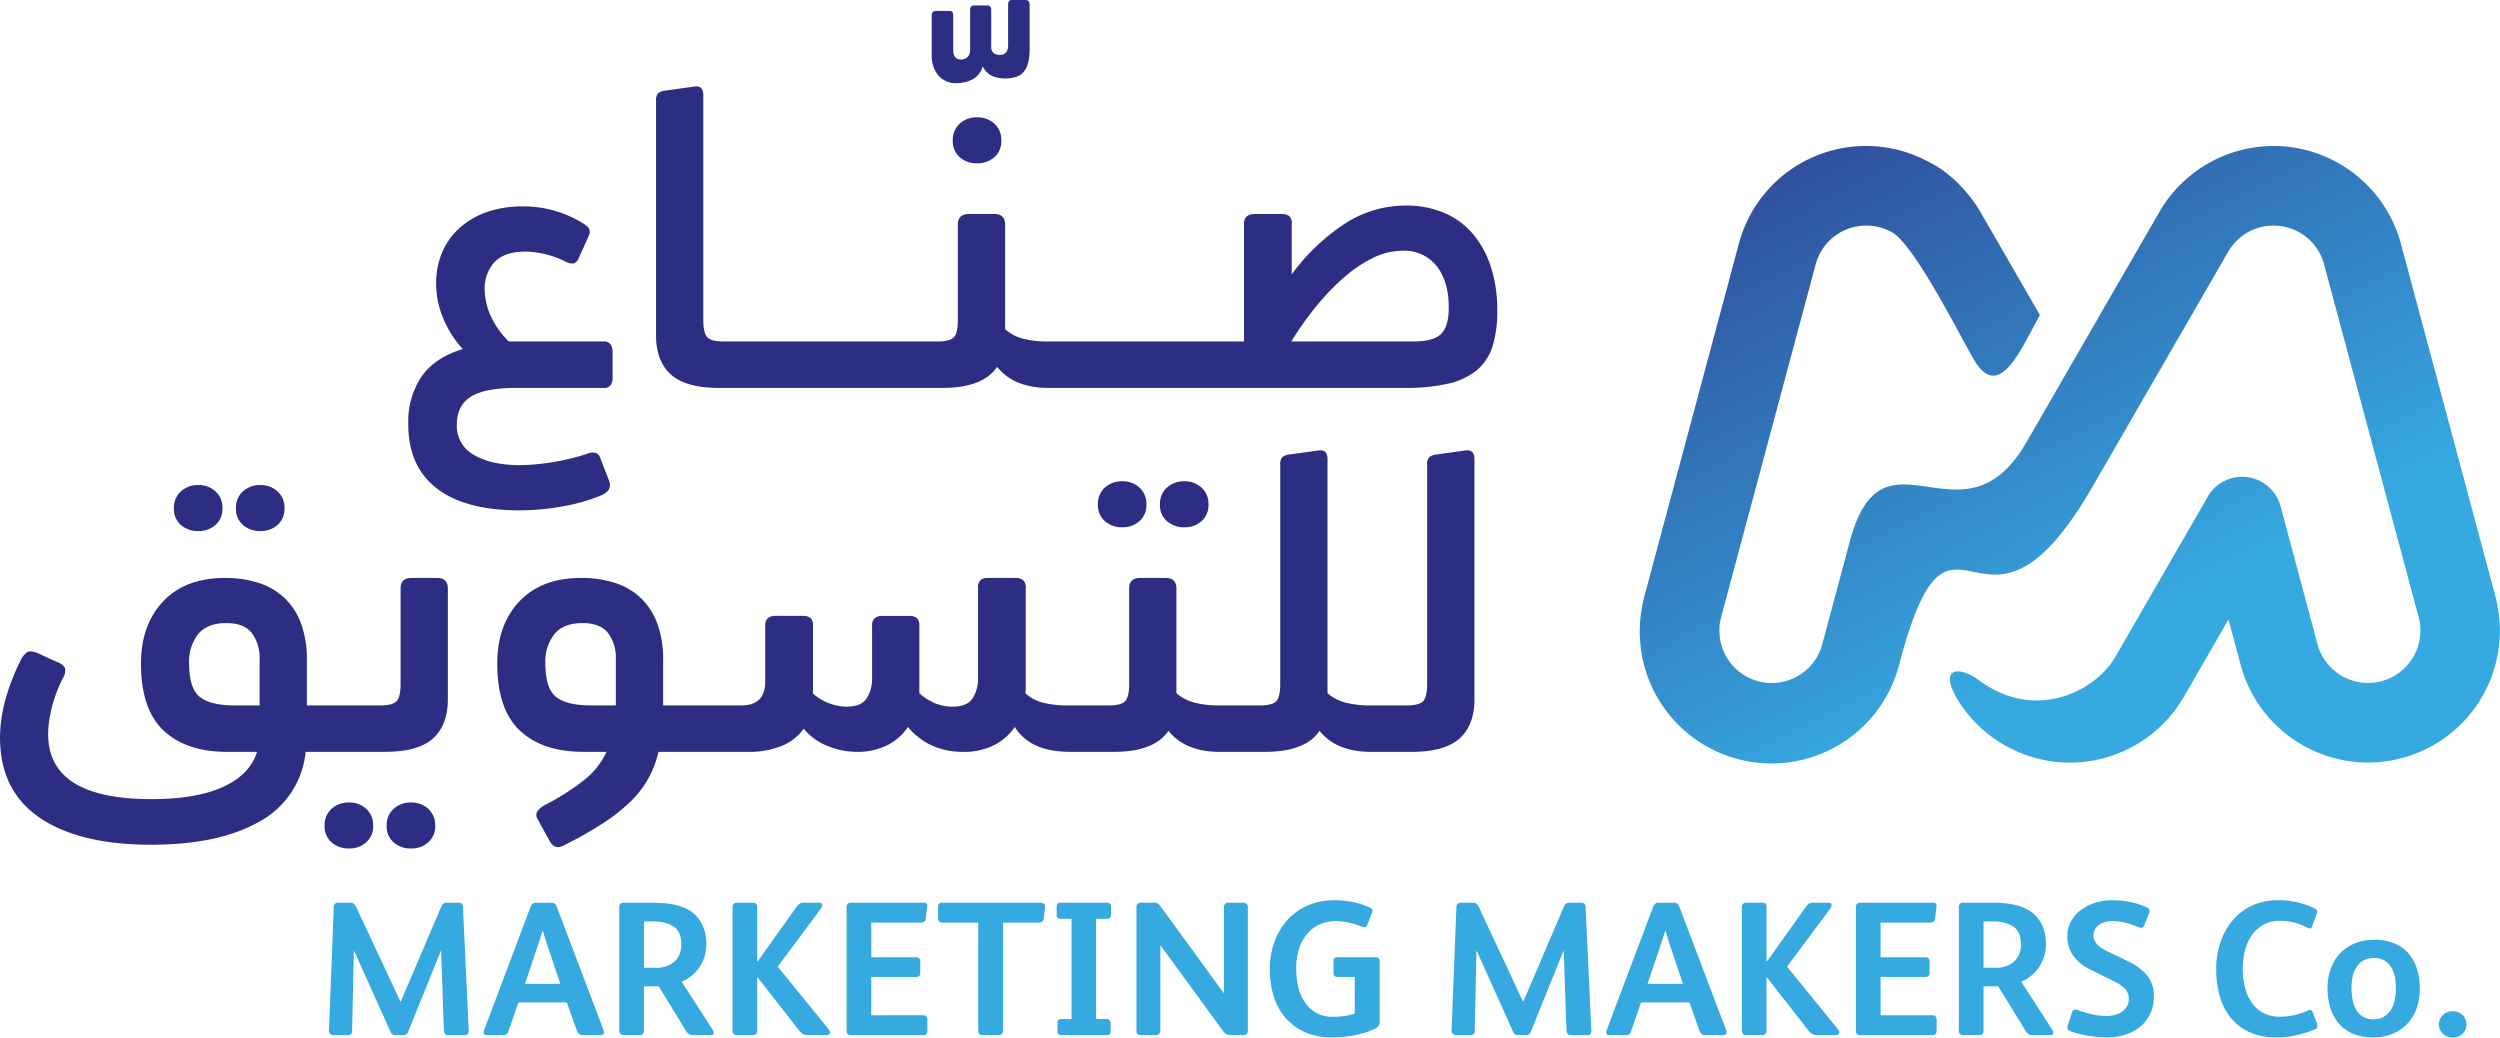 <svg xmlns="http://www.w3.org/2000/svg" xmlns:xlink="http://www.w3.org/1999/xlink" width="630.208" height="261.562" viewBox="0 0 630.208 261.562">
  <defs>
    <linearGradient id="linear-gradient" x1="1.025" y1="1.309" x2="-0.615" y2="-0.978" gradientUnits="objectBoundingBox">
      <stop offset="0.247" stop-color="#36a9e1"/>
      <stop offset="0.657" stop-color="#2d2e83"/>
    </linearGradient>
  </defs>
  <g id="Main_Logo" data-name="Main Logo" transform="translate(-647.237 -4623.428)">
    <g id="Group_20" data-name="Group 20">
      <g id="Group_15" data-name="Group 15">
        <path id="Path_174" data-name="Path 174" d="M697.249,4757.3a6.292,6.292,0,0,0,4.309-1.543,5.3,5.3,0,0,0,1.755-4.2,5.473,5.473,0,0,0-1.755-4.256,6.167,6.167,0,0,0-4.309-1.6,6.31,6.31,0,0,0-4.416,1.6,5.474,5.474,0,0,0-1.756,4.256,5.3,5.3,0,0,0,1.756,4.2A6.441,6.441,0,0,0,697.249,4757.3Z" fill="#2d2e83"/>
        <path id="Path_175" data-name="Path 175" d="M712.89,4757.3a6.3,6.3,0,0,0,4.31-1.543,5.307,5.307,0,0,0,1.756-4.2,5.477,5.477,0,0,0-1.756-4.256,6.169,6.169,0,0,0-4.31-1.6,6.307,6.307,0,0,0-4.415,1.6,5.474,5.474,0,0,0-1.756,4.256,5.3,5.3,0,0,0,1.756,4.2A6.439,6.439,0,0,0,712.89,4757.3Z" fill="#2d2e83"/>
        <path id="Path_176" data-name="Path 176" d="M735.235,4825.723a6.32,6.32,0,0,0-4.416,1.595,5.473,5.473,0,0,0-1.756,4.257,5.306,5.306,0,0,0,1.756,4.2,6.443,6.443,0,0,0,4.416,1.543,6.292,6.292,0,0,0,4.309-1.543,5.305,5.305,0,0,0,1.756-4.2,5.473,5.473,0,0,0-1.756-4.257A6.175,6.175,0,0,0,735.235,4825.723Z" fill="#2d2e83"/>
        <path id="Path_177" data-name="Path 177" d="M750.876,4825.723a6.321,6.321,0,0,0-4.416,1.595,5.475,5.475,0,0,0-1.755,4.257,5.308,5.308,0,0,0,1.755,4.2,6.444,6.444,0,0,0,4.416,1.543,6.293,6.293,0,0,0,4.31-1.543,5.309,5.309,0,0,0,1.756-4.2,5.476,5.476,0,0,0-1.756-4.257A6.175,6.175,0,0,0,750.876,4825.723Z" fill="#2d2e83"/>
        <path id="Path_178" data-name="Path 178" d="M757.367,4769.114h-6.384q-2.767,0-2.767,2.66v24.048q0,3.3-1.01,4.364t-4.1,1.064H724.595v-11.492a25.69,25.69,0,0,0-1.49-9.2,17.094,17.094,0,0,0-4.2-6.438,16.9,16.9,0,0,0-6.544-3.777,27.533,27.533,0,0,0-8.406-1.224q-10,0-15.589,5.906t-5.586,15.695q0,11.493,5.693,16.865t16.014,5.374h7.555q-1.811,5.747-8.566,8.832t-18.036,3.085q-26.071,0-26.069-16.387a27.562,27.562,0,0,1,.957-6.809,37,37,0,0,1,2.767-7.342,3.388,3.388,0,0,0,.532-2.5,3.144,3.144,0,0,0-1.809-1.436l-5.107-2.341q-1.812-.743-2.661-.213a5.508,5.508,0,0,0-1.7,2.234,52.312,52.312,0,0,0-3.778,9.844,36.227,36.227,0,0,0-1.33,9.416q0,13.407,10,20.218t28.092,6.809q17.023,0,27.24-5.8a22.429,22.429,0,0,0,11.705-17.61h20q8.3,0,12.077-3.352t3.778-9.949v-27.879Q760.134,4769.116,757.367,4769.114Zm-44.689,32.136H706.4q-6.064,0-8.778-2.129t-2.713-8.513a11.15,11.15,0,0,1,2.287-7.341q2.287-2.766,7.076-2.767,4.47,0,6.438,2.5a10.457,10.457,0,0,1,1.969,6.65Z" fill="#2d2e83"/>
        <path id="Path_179" data-name="Path 179" d="M945.812,4756.346a6.294,6.294,0,0,0,4.309-1.543,5.307,5.307,0,0,0,1.756-4.2,5.469,5.469,0,0,0-1.756-4.256,6.165,6.165,0,0,0-4.309-1.6,6.309,6.309,0,0,0-4.416,1.6,5.469,5.469,0,0,0-1.756,4.256,5.307,5.307,0,0,0,1.756,4.2A6.443,6.443,0,0,0,945.812,4756.346Z" fill="#2d2e83"/>
        <path id="Path_180" data-name="Path 180" d="M930.17,4756.346a6.294,6.294,0,0,0,4.309-1.543,5.307,5.307,0,0,0,1.756-4.2,5.469,5.469,0,0,0-1.756-4.256,6.165,6.165,0,0,0-4.309-1.6,6.308,6.308,0,0,0-4.416,1.6A5.469,5.469,0,0,0,924,4750.6a5.307,5.307,0,0,0,1.756,4.2A6.443,6.443,0,0,0,930.17,4756.346Z" fill="#2d2e83"/>
        <path id="Path_181" data-name="Path 181" d="M1016.676,4736.979l-7.661,1.064a3.006,3.006,0,0,0-1.543.691,2.677,2.677,0,0,0-.479,1.864v55.224q0,3.3-1.011,4.364t-4.1,1.064h-8.936a24.56,24.56,0,0,1-6.7-.746,11.221,11.221,0,0,1-4.363-2.34v-58.95q0-2.552-2.235-2.235l-7.661,1.064a3.009,3.009,0,0,0-1.543.691,2.683,2.683,0,0,0-.479,1.864v55.224q0,3.3-1.01,4.364t-4.1,1.064h-10a24.571,24.571,0,0,1-6.7-.746,11.225,11.225,0,0,1-4.362-2.34v-26.39q0-2.658-2.767-2.66h-6.384q-2.769,0-2.767,2.66v24.048q0,3.3-1.011,4.364t-4.1,1.064h-10a26.5,26.5,0,0,1-6.65-.692,10.076,10.076,0,0,1-4.416-2.394,5.746,5.746,0,0,0,.106-1.117v-25.379a2.437,2.437,0,0,0-.692-2.022,3.176,3.176,0,0,0-1.968-.532h-6.916a2.755,2.755,0,0,0-1.81.532,2.557,2.557,0,0,0-.638,2.022v22.665a9.115,9.115,0,0,1-1.383,5.161q-1.384,2.074-5.108,2.074a11.616,11.616,0,0,1-4.2-.8,13.449,13.449,0,0,1-4.1-2.607v-16.92a2.55,2.55,0,0,0-.638-2.021,2.942,2.942,0,0,0-1.915-.532h-6.7a3.172,3.172,0,0,0-1.968.532,2.427,2.427,0,0,0-.692,2.021v13.089a9.107,9.107,0,0,1-1.384,5.161q-1.383,2.074-5.107,2.074a13.148,13.148,0,0,1-8.406-3.3v-17.026a2.553,2.553,0,0,0-.638-2.021,2.945,2.945,0,0,0-1.916-.532H842.7a2.982,2.982,0,0,0-1.863.532,2.431,2.431,0,0,0-.691,2.021v13.94q0,6.066-5.959,6.066H814.4v-11.492a25.69,25.69,0,0,0-1.49-9.2,17.1,17.1,0,0,0-4.2-6.438,16.913,16.913,0,0,0-6.545-3.777,27.538,27.538,0,0,0-8.406-1.224q-10,0-15.589,5.906t-5.586,15.695q0,11.493,5.693,16.865t16.014,5.374h5.853a19.7,19.7,0,0,1-5.48,6.97,61.656,61.656,0,0,1-10.056,6.437,5.351,5.351,0,0,0-1.968,1.65,1.912,1.912,0,0,0,.159,1.968l2.979,5.427q1.278,2.339,3.512,1.17a99.7,99.7,0,0,0,9.9-5.586,45.394,45.394,0,0,0,6.969-5.48,25.55,25.55,0,0,0,4.523-5.852,26.325,26.325,0,0,0,2.553-6.7h22.345a22.02,22.02,0,0,0,8.832-1.543,12.526,12.526,0,0,0,5.427-4.309,14.712,14.712,0,0,0,6.118,4.416,19.649,19.649,0,0,0,7.183,1.436,16.651,16.651,0,0,0,7.821-1.7,13.745,13.745,0,0,0,5.161-4.576,16.743,16.743,0,0,0,6.171,4.735,18.831,18.831,0,0,0,7.661,1.543,16.976,16.976,0,0,0,7.875-1.7,13.647,13.647,0,0,0,5.214-4.576c2.531,4.039,6.9,6.109,13.065,6.251a2.3,2.3,0,0,0,.235.027h11.6q10.32,0,13.833-5.32a13.2,13.2,0,0,0,5.214,3.936,19.259,19.259,0,0,0,7.239,1.36c.069.006.14.024.208.024h11.6q10.32,0,13.833-5.32a13.2,13.2,0,0,0,5.214,3.936,19.259,19.259,0,0,0,7.239,1.36c.07.006.14.024.208.024h10.535q8.3,0,12.077-3.352t3.777-9.949v-60.439Q1018.91,4736.661,1016.676,4736.979ZM802.482,4801.25h-6.277q-6.066,0-8.779-2.129t-2.714-8.513a11.151,11.151,0,0,1,2.288-7.341q2.288-2.766,7.076-2.767,4.47,0,6.438,2.5a10.457,10.457,0,0,1,1.968,6.65Z" fill="#2d2e83"/>
      </g>
      <g id="Group_19" data-name="Group 19">
        <g id="Group_17" data-name="Group 17">
          <g id="Group_16" data-name="Group 16">
            <path id="Path_182" data-name="Path 182" d="M731.379,4852.1a1.03,1.03,0,0,1,1.158-1.11h2.846a1.723,1.723,0,0,1,1.061.265,2.1,2.1,0,0,1,.579.8l11.142,23.828h.1l10.177-23.828a1.959,1.959,0,0,1,.555-.82,1.622,1.622,0,0,1,.989-.242h2.846a.987.987,0,0,1,1.109,1.062l1.447,31.015a1.443,1.443,0,0,1-.193.964,1.057,1.057,0,0,1-.917.337h-3.906c-.515,0-.845-.111-.989-.337a2.787,2.787,0,0,1-.266-1.255l-.675-19.583h-.1l-8.2,20.308a1.611,1.611,0,0,1-.507.7,1.488,1.488,0,0,1-.8.168h-1.688a2.046,2.046,0,0,1-.916-.168,1.375,1.375,0,0,1-.579-.748l-9.116-20.259h-.1l-.434,19.97q0,.82-.314,1.013a1.942,1.942,0,0,1-.988.192h-3.28q-1.3,0-1.254-1.254Z" fill="#36a9e1"/>
            <path id="Path_183" data-name="Path 183" d="M781.013,4851.95a2.077,2.077,0,0,1,.482-.7,1.173,1.173,0,0,1,.82-.265h3.859a1.312,1.312,0,0,1,1.35.869l11.866,31.255a1.078,1.078,0,0,1,0,.893.744.744,0,0,1-.723.361h-4.39a1.588,1.588,0,0,1-1.085-.289,2.445,2.445,0,0,1-.555-.868l-2.508-7.091h-12.2l-2.508,7.237a1.617,1.617,0,0,1-.434.747,1.251,1.251,0,0,1-.868.264h-4.148c-.386,0-.635-.111-.748-.337a1.085,1.085,0,0,1,.024-.868Zm7.476,19.488-3.425-10.178-.964-3.136H784l-1.013,3.184-3.425,10.13Z" fill="#36a9e1"/>
            <path id="Path_184" data-name="Path 184" d="M826.835,4882.916a1.568,1.568,0,0,1,.29,1.063c-.065.257-.322.384-.772.384H822.06a2.273,2.273,0,0,1-1.134-.217,2.24,2.24,0,0,1-.7-.748l-6.946-11.334h-3.714v11.094q0,1.206-1.109,1.2H804.5q-1.156,0-1.157-1.2v-30.773a1.818,1.818,0,0,1,.241-1.11,1.393,1.393,0,0,1,1.061-.29h7.139q1.591,0,3.159.145a18.827,18.827,0,0,1,3.039.53,12.111,12.111,0,0,1,2.749,1.086,8.128,8.128,0,0,1,2.244,1.809,9.193,9.193,0,0,1,1.736,3.062,11.454,11.454,0,0,1,.579,3.691,10.311,10.311,0,0,1-1.665,5.837,10.2,10.2,0,0,1-4.558,3.761Zm-7.862-21.512q0-3.135-1.93-4.414a9.032,9.032,0,0,0-5.064-1.277h-2.412v11.672h2.991a6.87,6.87,0,0,0,4.654-1.52A5.57,5.57,0,0,0,818.973,4861.4Z" fill="#36a9e1"/>
            <path id="Path_185" data-name="Path 185" d="M850.952,4884.363a2.624,2.624,0,0,1-1.35-.289,3.611,3.611,0,0,1-.965-.916L838.218,4869.8h-.1v13.361q0,1.206-1.158,1.2H833.1a1.065,1.065,0,0,1-1.206-1.2v-31.015q0-1.158,1.206-1.158h3.859a1.332,1.332,0,0,1,.869.242,1.159,1.159,0,0,1,.289.916v13.65h.1l9.937-13.939a2.554,2.554,0,0,1,.747-.676,2.264,2.264,0,0,1,1.037-.193h3.714a.939.939,0,0,1,.7.193.643.643,0,0,1,.168.434,1.652,1.652,0,0,1-.385.917L843.283,4867.1l12.589,15.483a2.727,2.727,0,0,1,.482.675,1.3,1.3,0,0,1,.1.482.6.6,0,0,1-.193.435,1.026,1.026,0,0,1-.723.192Z" fill="#36a9e1"/>
            <path id="Path_186" data-name="Path 186" d="M879.217,4868.639a1.154,1.154,0,0,1-.24.8,1.231,1.231,0,0,1-.917.264H866.87v9.648H879.8q1.206,0,1.206,1.109v2.749a1.022,1.022,0,0,1-1.157,1.157h-17.9a1.613,1.613,0,0,1-1.012-.24,1.394,1.394,0,0,1-.29-1.061v-30.871c0-.8.37-1.206,1.109-1.206h18.185c.482,0,.788.1.916.29a1.1,1.1,0,0,1,.1.82l-.338,2.893a.984.984,0,0,1-.482.845,3.048,3.048,0,0,1-1.157.169H866.87v8.73h11.19a1.224,1.224,0,0,1,.917.266,1.15,1.15,0,0,1,.24.795Z" fill="#36a9e1"/>
            <path id="Path_187" data-name="Path 187" d="M893.833,4856h-9.021q-1.109,0-1.109-1.158V4852q0-1.014,1.061-1.013h24.455a2.017,2.017,0,0,1,1.23.265.993.993,0,0,1,.218.941l-.338,2.8a1.109,1.109,0,0,1-.434.8,2.014,2.014,0,0,1-1.062.217H900.1v27.156q0,1.206-1.158,1.2h-3.906a1.065,1.065,0,0,1-1.206-1.2Z" fill="#36a9e1"/>
            <path id="Path_188" data-name="Path 188" d="M927.307,4854.023a1.045,1.045,0,0,1-.241.8,1.133,1.133,0,0,1-.772.217h-2.749v25.276H926.2a.948.948,0,0,1,.772.289,1.094,1.094,0,0,1,.241.723v2.073c0,.645-.29.965-.868.965H914.766c-.643,0-.964-.3-.964-.916v-2.17a.852.852,0,0,1,.964-.964h2.6v-25.276h-2.8a.852.852,0,0,1-.964-.965v-2.122a1.092,1.092,0,0,1,.217-.675.761.761,0,0,1,.651-.29h11.817a1,1,0,0,1,.772.265.936.936,0,0,1,.241.652Z" fill="#36a9e1"/>
            <path id="Path_189" data-name="Path 189" d="M960.541,4850.985a1.109,1.109,0,0,1,1.254,1.254v30.823a1.323,1.323,0,0,1-.314,1.061,1.353,1.353,0,0,1-.844.24H957.55a2.3,2.3,0,0,1-1.977-1.011l-15.725-21.514h-.1v21.271a1.108,1.108,0,0,1-1.253,1.254h-3.474a1.629,1.629,0,0,1-.988-.24,1.17,1.17,0,0,1-.314-.965v-30.871a1.329,1.329,0,0,1,.314-1.037,1.519,1.519,0,0,1,.988-.265h3.136a1.859,1.859,0,0,1,.916.193,2.563,2.563,0,0,1,.724.724l15.869,21.8h.1v-21.465a1.108,1.108,0,0,1,1.254-1.254Z" fill="#36a9e1"/>
            <path id="Path_190" data-name="Path 190" d="M995.028,4880.891a1.988,1.988,0,0,1-.241,1.086,2.743,2.743,0,0,1-.917.747,14.288,14.288,0,0,1-2.291.94,24.54,24.54,0,0,1-2.725.7,29.168,29.168,0,0,1-2.942.435q-1.5.146-2.846.144a16.789,16.789,0,0,1-6.681-1.254,14,14,0,0,1-4.944-3.5,14.831,14.831,0,0,1-3.063-5.4,22.417,22.417,0,0,1-1.037-7.018,19.987,19.987,0,0,1,1.182-6.97,16.529,16.529,0,0,1,3.3-5.523,14.873,14.873,0,0,1,5.137-3.618,16.812,16.812,0,0,1,6.729-1.3,22.786,22.786,0,0,1,4.486.435,20.707,20.707,0,0,1,4.341,1.4q.675.291.7.651a1.7,1.7,0,0,1-.169.8l-1.157,2.99q-.339.82-1.351.386a17.967,17.967,0,0,0-3.039-.965,15.322,15.322,0,0,0-3.521-.435,10.242,10.242,0,0,0-3.762.7,8.129,8.129,0,0,0-3.039,2.05,10.6,10.6,0,0,0-2.364,3.907,15.87,15.87,0,0,0-.819,5.306q0,5.643,2.46,8.9a8.1,8.1,0,0,0,6.849,3.255,20.889,20.889,0,0,0,2.99-.217,10.972,10.972,0,0,0,2.46-.6V4869.7h-4.293a1.235,1.235,0,0,1-.8-.217,1.06,1.06,0,0,1-.265-.844V4865.7a.868.868,0,0,1,.29-.771,1.469,1.469,0,0,1,.82-.194h9.357a1.432,1.432,0,0,1,.893.217,1.14,1.14,0,0,1,.265.893Z" fill="#36a9e1"/>
            <path id="Path_191" data-name="Path 191" d="M1014.369,4852.1a1.03,1.03,0,0,1,1.158-1.11h2.846a1.725,1.725,0,0,1,1.061.265,2.1,2.1,0,0,1,.579.8l11.142,23.828h.1l10.178-23.828a1.951,1.951,0,0,1,.555-.82,1.62,1.62,0,0,1,.989-.242h2.845a.988.988,0,0,1,1.11,1.062l1.447,31.015a1.455,1.455,0,0,1-.193.964,1.059,1.059,0,0,1-.917.337h-3.907c-.514,0-.844-.111-.988-.337a2.787,2.787,0,0,1-.266-1.255l-.675-19.583h-.1l-8.2,20.308a1.6,1.6,0,0,1-.506.7,1.488,1.488,0,0,1-.8.168h-1.688a2.043,2.043,0,0,1-.916-.168,1.381,1.381,0,0,1-.58-.748l-9.116-20.259h-.1l-.434,19.97q0,.82-.314,1.013a1.947,1.947,0,0,1-.989.192h-3.28q-1.3,0-1.253-1.254Z" fill="#36a9e1"/>
            <path id="Path_192" data-name="Path 192" d="M1064,4851.95a2.078,2.078,0,0,1,.482-.7,1.175,1.175,0,0,1,.82-.265h3.859a1.315,1.315,0,0,1,1.351.869l11.865,31.255a1.078,1.078,0,0,1,0,.893.744.744,0,0,1-.723.361h-4.39a1.589,1.589,0,0,1-1.085-.289,2.46,2.46,0,0,1-.555-.868l-2.508-7.091h-12.2l-2.508,7.237a1.619,1.619,0,0,1-.435.747,1.251,1.251,0,0,1-.868.264h-4.148c-.386,0-.635-.111-.748-.337a1.089,1.089,0,0,1,.024-.868Zm7.476,19.488-3.424-10.178-.965-3.136h-.1l-1.013,3.184-3.424,10.13Z" fill="#36a9e1"/>
            <path id="Path_193" data-name="Path 193" d="M1105.387,4884.363a2.625,2.625,0,0,1-1.351-.289,3.607,3.607,0,0,1-.964-.916l-10.419-13.361h-.1v13.361q0,1.206-1.158,1.2h-3.859a1.065,1.065,0,0,1-1.206-1.2v-31.015q0-1.158,1.206-1.158h3.859a1.328,1.328,0,0,1,.868.242,1.156,1.156,0,0,1,.29.916v13.65h.1l9.936-13.939a2.554,2.554,0,0,1,.748-.676,2.258,2.258,0,0,1,1.037-.193h3.714a.942.942,0,0,1,.7.193.643.643,0,0,1,.168.434,1.655,1.655,0,0,1-.386.917l-10.852,14.567,12.589,15.483a2.726,2.726,0,0,1,.482.675,1.3,1.3,0,0,1,.1.482.6.6,0,0,1-.193.435,1.028,1.028,0,0,1-.724.192Z" fill="#36a9e1"/>
            <path id="Path_194" data-name="Path 194" d="M1133.652,4868.639a1.154,1.154,0,0,1-.241.8,1.229,1.229,0,0,1-.916.264H1121.3v9.648h12.927q1.2,0,1.206,1.109v2.749a1.022,1.022,0,0,1-1.158,1.157h-17.9a1.618,1.618,0,0,1-1.013-.24,1.4,1.4,0,0,1-.289-1.061v-30.871c0-.8.369-1.206,1.109-1.206h18.184c.483,0,.788.1.917.29a1.109,1.109,0,0,1,.1.82l-.338,2.893c-.065.451-.225.733-.483.845a3.041,3.041,0,0,1-1.157.169H1121.3v8.73h11.191a1.222,1.222,0,0,1,.916.266,1.15,1.15,0,0,1,.241.795Z" fill="#36a9e1"/>
            <path id="Path_195" data-name="Path 195" d="M1164.522,4882.916a1.568,1.568,0,0,1,.29,1.063c-.065.257-.323.384-.772.384h-4.293a2.273,2.273,0,0,1-1.134-.217,2.24,2.24,0,0,1-.7-.748l-6.946-11.334h-3.714v11.094q0,1.206-1.109,1.2h-3.956q-1.156,0-1.157-1.2v-30.773a1.819,1.819,0,0,1,.241-1.11,1.393,1.393,0,0,1,1.061-.29h7.139q1.592,0,3.159.145a18.828,18.828,0,0,1,3.039.53,12.114,12.114,0,0,1,2.749,1.086,8.128,8.128,0,0,1,2.244,1.809,9.191,9.191,0,0,1,1.736,3.062,11.454,11.454,0,0,1,.579,3.691,10.311,10.311,0,0,1-1.665,5.837,10.2,10.2,0,0,1-4.558,3.761Zm-7.862-21.512q0-3.135-1.93-4.414a9.032,9.032,0,0,0-5.064-1.277h-2.412v11.672h2.991a6.871,6.871,0,0,0,4.654-1.52A5.57,5.57,0,0,0,1156.66,4861.4Z" fill="#36a9e1"/>
            <path id="Path_196" data-name="Path 196" d="M1190.183,4874.62a10.014,10.014,0,0,1-.941,4.439,9.351,9.351,0,0,1-2.556,3.23,11.413,11.413,0,0,1-3.739,1.979,14.75,14.75,0,0,1-4.485.674,29.67,29.67,0,0,1-4.607-.385,25.61,25.61,0,0,1-4.606-1.159q-.677-.24-.8-.627a1.422,1.422,0,0,1,.072-.916l1.013-3.134q.192-.627.579-.748a1.587,1.587,0,0,1,1.013.121,27.148,27.148,0,0,0,3.521,1.037,16.772,16.772,0,0,0,3.666.41,8.167,8.167,0,0,0,1.954-.242,5.552,5.552,0,0,0,1.785-.772,4.446,4.446,0,0,0,1.3-1.326,3.565,3.565,0,0,0,.507-1.953,3.487,3.487,0,0,0-1.061-2.678,9.948,9.948,0,0,0-2.46-1.664l-6.271-3.135a10.9,10.9,0,0,1-4.148-3.353,8.109,8.109,0,0,1-1.543-4.943,7.594,7.594,0,0,1,.988-3.908,9.294,9.294,0,0,1,2.581-2.845,11.923,11.923,0,0,1,3.57-1.761,13.689,13.689,0,0,1,4-.6,24.138,24.138,0,0,1,4.462.386,19.808,19.808,0,0,1,4.173,1.3,1.779,1.779,0,0,1,.868.627,1.143,1.143,0,0,1-.048.965l-1.158,2.941c-.161.419-.37.651-.627.7a1.731,1.731,0,0,1-.964-.168,19.719,19.719,0,0,0-3.232-1.086,13.418,13.418,0,0,0-3.136-.41,8.03,8.03,0,0,0-1.736.194,4.981,4.981,0,0,0-1.567.627,3.471,3.471,0,0,0-1.134,1.133,3.191,3.191,0,0,0-.434,1.712,2.81,2.81,0,0,0,.314,1.326,4.262,4.262,0,0,0,.8,1.086,5.158,5.158,0,0,0,1.109.844q.625.363,1.2.651l5.355,2.6a14.16,14.16,0,0,1,4.654,3.449A7.963,7.963,0,0,1,1190.183,4874.62Z" fill="#36a9e1"/>
            <path id="Path_197" data-name="Path 197" d="M1231.326,4881.47a1.066,1.066,0,0,1-.675,1.495,30.545,30.545,0,0,1-4.678,1.471,22.624,22.624,0,0,1-4.92.506,16.122,16.122,0,0,1-6.657-1.278,12.889,12.889,0,0,1-4.727-3.545,15.178,15.178,0,0,1-2.822-5.426,24,24,0,0,1-.941-6.874,21.263,21.263,0,0,1,1.086-6.9,16.683,16.683,0,0,1,3.111-5.547,14.162,14.162,0,0,1,4.919-3.69,15.46,15.46,0,0,1,6.512-1.327,20.376,20.376,0,0,1,9.069,2.027,1.667,1.667,0,0,1,.723.554,1.15,1.15,0,0,1-.1.892l-1.109,3.039q-.288.915-1.206.435a14.683,14.683,0,0,0-3.5-1.352,15.437,15.437,0,0,0-3.5-.386,8.131,8.131,0,0,0-4.27,1.062,9.094,9.094,0,0,0-2.893,2.749,11.579,11.579,0,0,0-1.641,3.858,19.1,19.1,0,0,0-.506,4.342,18.73,18.73,0,0,0,.627,5.041,11.309,11.309,0,0,0,1.833,3.834,8.03,8.03,0,0,0,2.966,2.436,9.088,9.088,0,0,0,3.98.844,16.964,16.964,0,0,0,6.946-1.544,1.184,1.184,0,0,1,.771-.168c.194.048.37.25.531.6Z" fill="#36a9e1"/>
            <path id="Path_198" data-name="Path 198" d="M1257.229,4872.643a14.792,14.792,0,0,1-.773,4.847,11.061,11.061,0,0,1-2.291,3.907,10.615,10.615,0,0,1-3.714,2.6,12.572,12.572,0,0,1-4.992.94,12.786,12.786,0,0,1-5.113-.94,9.511,9.511,0,0,1-3.57-2.6,11.143,11.143,0,0,1-2.1-3.907,16.356,16.356,0,0,1-.7-4.9,14.783,14.783,0,0,1,.772-4.847,10.616,10.616,0,0,1,5.98-6.464,12.521,12.521,0,0,1,5.017-.94,13.068,13.068,0,0,1,5.113.917,9.437,9.437,0,0,1,3.57,2.556,10.874,10.874,0,0,1,2.1,3.907A16.621,16.621,0,0,1,1257.229,4872.643Zm-6.031,0a15.267,15.267,0,0,0-.264-2.87,7.874,7.874,0,0,0-.893-2.46,4.856,4.856,0,0,0-1.688-1.737,5,5,0,0,0-2.653-.65,5.259,5.259,0,0,0-2.7.65,5.057,5.057,0,0,0-1.761,1.689,7.319,7.319,0,0,0-.94,2.411,13.6,13.6,0,0,0-.29,2.822,15.6,15.6,0,0,0,.265,2.9,8.107,8.107,0,0,0,.893,2.507,4.986,4.986,0,0,0,1.688,1.786,4.851,4.851,0,0,0,2.653.674,5.119,5.119,0,0,0,2.677-.651,5.2,5.2,0,0,0,1.76-1.736,7.524,7.524,0,0,0,.965-2.46A13.833,13.833,0,0,0,1251.2,4872.643Z" fill="#36a9e1"/>
            <path id="Path_199" data-name="Path 199" d="M1269,4881.662a3.045,3.045,0,0,1-.313,1.424,3.658,3.658,0,0,1-.8,1.037,3.209,3.209,0,0,1-1.11.65,3.724,3.724,0,0,1-2.507,0,3.2,3.2,0,0,1-1.11-.65,3.641,3.641,0,0,1-.8-1.037,3.034,3.034,0,0,1-.313-1.424,3.069,3.069,0,0,1,.313-1.4,3.526,3.526,0,0,1,.8-1.061,3.2,3.2,0,0,1,1.11-.652,3.732,3.732,0,0,1,2.507,0,3.215,3.215,0,0,1,1.11.652,3.542,3.542,0,0,1,.8,1.061A3.081,3.081,0,0,1,1269,4881.662Z" fill="#36a9e1"/>
          </g>
        </g>
        <g id="Group_18" data-name="Group 18">
          <path id="Path_200" data-name="Path 200" d="M799.317,4709.51H775.482a21.939,21.939,0,0,1-4.682-6.757,16.612,16.612,0,0,1-1.383-6.331,9.692,9.692,0,0,1,2.5-6.917q2.5-2.659,7.928-2.66a23.713,23.713,0,0,1,10,2.553,3.183,3.183,0,0,0,2.075.426,2.3,2.3,0,0,0,1.224-1.383l2.553-5.64q.744-1.7-1.17-2.873a28.387,28.387,0,0,0-15.749-4.469,26.438,26.438,0,0,0-8.512,1.33,20.623,20.623,0,0,0-6.863,3.831,17.459,17.459,0,0,0-4.576,6.118,19.811,19.811,0,0,0-1.649,8.3,22.873,22.873,0,0,0,1.649,8.3,26.678,26.678,0,0,0,5.054,8.087q-7.021,2.131-10.374,6.917a20.461,20.461,0,0,0-3.352,12.023q0,10.639,7.182,16.174t20.7,5.533a61.356,61.356,0,0,0,11.119-1.01,46.441,46.441,0,0,0,9.524-2.714,4.3,4.3,0,0,0,2.021-1.49,2.885,2.885,0,0,0,0-2.447l-2.021-5.214a2.822,2.822,0,0,0-1.064-1.543,3.23,3.23,0,0,0-2.342.16,58.8,58.8,0,0,1-16.812,2.874q-7.343,0-11.705-2.555a8.317,8.317,0,0,1-4.362-7.661q0-4.79,3.511-7.023t11.386-2.234h22.026a2.128,2.128,0,0,0,1.862-.692,3.427,3.427,0,0,0,.479-1.968v-6.279a3.7,3.7,0,0,0-.479-2.022A2.056,2.056,0,0,0,799.317,4709.51Z" fill="#2d2e83"/>
          <path id="Path_201" data-name="Path 201" d="M888.481,4644.39a9.119,9.119,0,0,0,3.725-.852,5.277,5.277,0,0,0,2.766-3.405,4.969,4.969,0,0,0,2.767,2.607,9.816,9.816,0,0,0,2.766.479q3.512,0,4.9-1.809t1.383-5.533V4624.6c0-.78-.356-1.17-1.064-1.17h-3.4q-.957,0-.958,1.17v10.215q0,2.448-2.128,2.447a2.607,2.607,0,0,1-1.489-.426,2.052,2.052,0,0,1-.639-1.809v-9.045q0-1.168-.957-1.169h-3.406q-.957,0-.957,1.169v10a2.445,2.445,0,0,1-.639,1.81,2.166,2.166,0,0,1-1.6.638q-2.019,0-2.022-2.341v-8.726c0-.78-.282-1.171-.851-1.171h-3.511c-.708,0-1.064.391-1.064,1.171v9.79a7.937,7.937,0,0,0,1.649,5.267A5.831,5.831,0,0,0,888.481,4644.39Z" fill="#2d2e83"/>
          <path id="Path_202" data-name="Path 202" d="M889.174,4654.6a5.475,5.475,0,0,0-1.756,4.255,5.309,5.309,0,0,0,1.756,4.2,6.3,6.3,0,0,0,4.31,1.542,6.448,6.448,0,0,0,4.416-1.542,5.308,5.308,0,0,0,1.755-4.2,5.474,5.474,0,0,0-1.755-4.255,6.315,6.315,0,0,0-4.416-1.6A6.169,6.169,0,0,0,889.174,4654.6Z" fill="#2d2e83"/>
          <path id="Path_203" data-name="Path 203" d="M1023.084,4690.781a24.562,24.562,0,0,0-4.522-8.352,19.464,19.464,0,0,0-7.236-5.321,24.345,24.345,0,0,0-9.736-1.862A28.121,28.121,0,0,0,986,4679.981a51.266,51.266,0,0,0-13.141,12.61v-12.769a2.268,2.268,0,0,0-.692-1.968,3.43,3.43,0,0,0-1.968-.479h-6.6q-2.769,0-2.767,2.447v29.688H911.68a24.606,24.606,0,0,1-6.7-.745,11.224,11.224,0,0,1-4.363-2.341v-26.389q0-2.659-2.766-2.66h-6.385q-2.767,0-2.767,2.66v24.048q0,3.3-1.01,4.362t-4.1,1.065H829.643q-3.089,0-4.1-1.065t-1.011-4.362v-56.608q0-2.556-2.234-2.235l-7.662,1.064a2.982,2.982,0,0,0-1.542.691,2.67,2.67,0,0,0-.479,1.862v59.057q0,6.6,3.777,9.948t12.077,3.353h56.286q10.32,0,13.833-5.32a13.2,13.2,0,0,0,5.214,3.936,19.27,19.27,0,0,0,7.239,1.359c.069.007.14.025.208.025h90.125a47.519,47.519,0,0,0,10.853-1.065,17.563,17.563,0,0,0,7.236-3.351,12.78,12.78,0,0,0,3.991-6.012,29.248,29.248,0,0,0,1.223-9.045A35.258,35.258,0,0,0,1023.084,4690.781Zm-12.556,16.813q-1.916,1.915-7.023,1.916H972.753a79.283,79.283,0,0,1,5.959-8.459,61.521,61.521,0,0,1,6.864-7.289,34.648,34.648,0,0,1,7.448-5.161,17.153,17.153,0,0,1,7.821-1.969,10.332,10.332,0,0,1,8.513,3.831q3.086,3.831,3.085,10.534Q1012.443,4705.68,1010.528,4707.594Z" fill="#2d2e83"/>
        </g>
        <path id="Path_204" data-name="Path 204" d="M1191.579,4676.855a33.2,33.2,0,0,1,12.146-12.147,33.578,33.578,0,0,1,16.63-4.483,33.311,33.311,0,0,1,32.118,24.663l23.828,88.923a33.72,33.72,0,0,1,.828,4.275,33.239,33.239,0,0,1-65.064,12.921l-3.06-11.421L1197.8,4799h0l-.131.22a33.2,33.2,0,0,1-12.013,11.967l-.012-.019-.028.019a32.926,32.926,0,0,1-32.54.36c-.233-.11-.459-.23-.685-.36a33.227,33.227,0,0,1-11.75-11.521c-5.075-8.792,1.405-7.8,5.088-5.016,14.554,11.022,29.79,2.957,34.737-5.612l22.929-39.719a10.029,10.029,0,0,1,18.735,1.739l9.316,34.772a13.189,13.189,0,0,0,25.924-3.422,10.646,10.646,0,0,0-.44-3.423l-23.826-88.92a13.123,13.123,0,0,0-12.744-9.759,13.269,13.269,0,0,0-6.211,1.509,13.551,13.551,0,0,0-5.229,5.081l-34.145,59.143c-28.43,49.24-35.225-6.749-48.8,44.968a33.223,33.223,0,0,1-65.064-12.921,33.72,33.72,0,0,1,.828-4.275l23.828-88.923a33.158,33.158,0,0,1,48.065-20.54c5.047,2.431,10.054,7.7,12.829,12.507l15.01,26c-4.486,7.772-10.131,22.485-16.731,11.085-3.816-6.609-14.887-28.673-20.467-31.9a12.877,12.877,0,0,0-6.588-1.738,13.123,13.123,0,0,0-12.745,9.759l-23.825,88.92a13.966,13.966,0,0,0-.359,1.689,14.265,14.265,0,0,0-.081,1.734,13.185,13.185,0,0,0,25.923,3.422l6.967-26c8.377-31.259,28.413,2.952,44.478-24.876Z" fill="url(#linear-gradient)"/>
      </g>
    </g>
  </g>
</svg>
